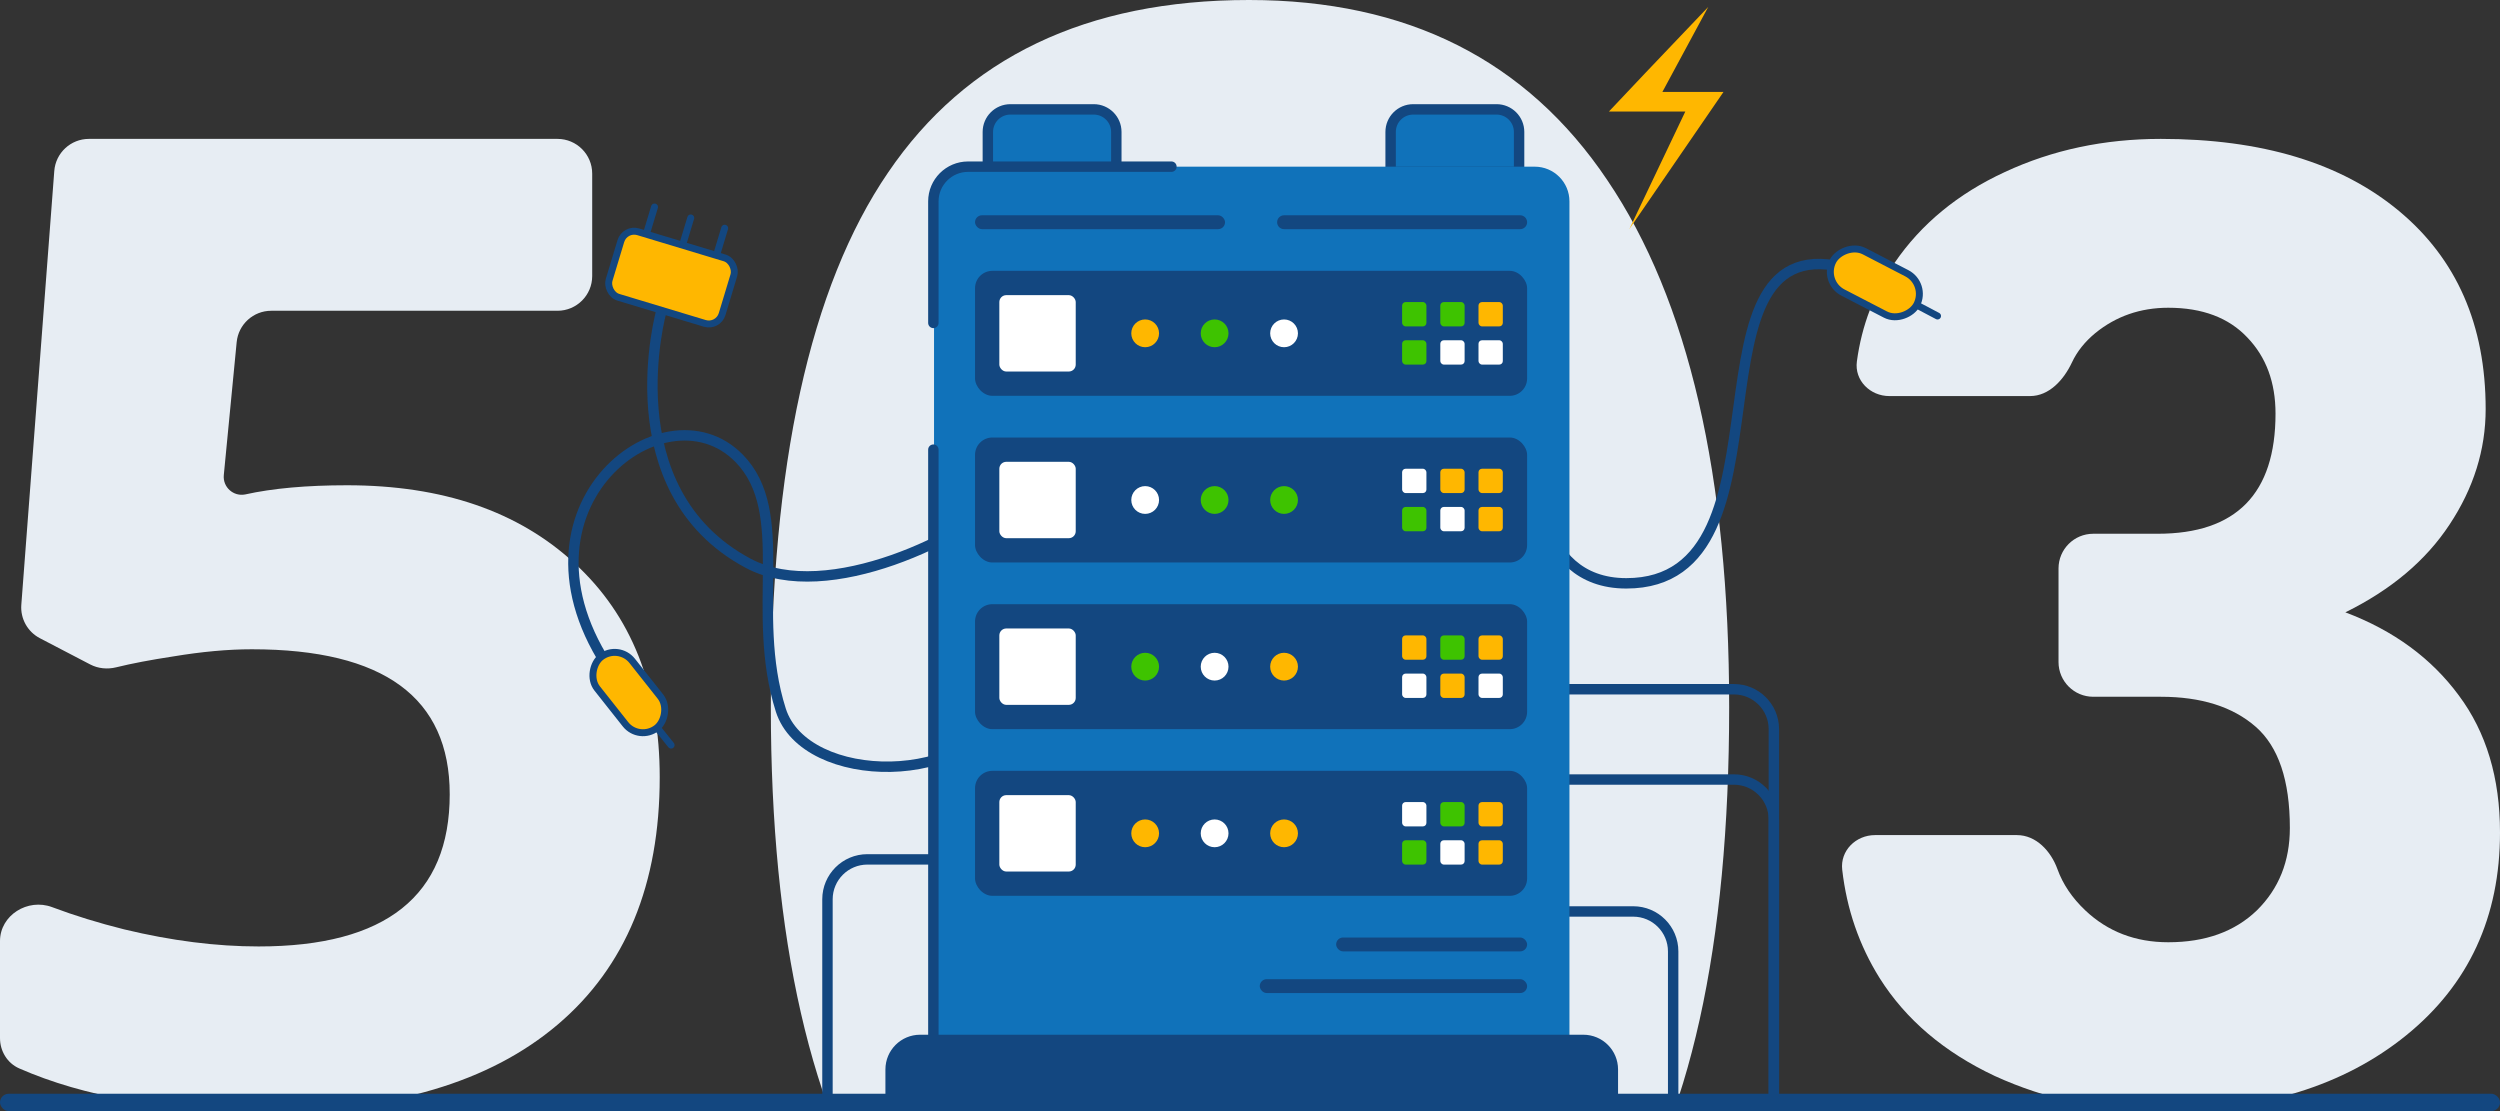 <svg width="720" height="320" viewBox="0 0 720 320" fill="none" xmlns="http://www.w3.org/2000/svg">
    <rect x="0" y="0" width="720" height="320" fill="#333333" stroke="none"/>
    <g clip-path="url(#clip0)">
        <path
            d="M99.959 139.757C127.445 139.757 149.29 147.251 165.496 162.24C181.832 177.229 190 197.76 190 223.833C190 254.692 180.212 278.435 160.635 295.061C141.058 311.687 113.054 320 76.622 320C47.9 320 24.201 315.898 5.525 307.695C2.087 306.186 0 302.712 0 298.958V271.049C0 263.558 8.001 258.619 15.012 261.257C21.434 263.674 28.358 265.81 35.783 267.665C49.396 270.94 62.296 272.578 74.483 272.578C111.174 272.578 129.519 257.967 129.519 228.745C129.519 200.909 110.525 186.991 72.538 186.991C65.667 186.991 58.083 187.683 49.785 189.069C43.422 190.035 37.974 191.075 33.441 192.189C30.936 192.804 28.283 192.56 25.997 191.368L11.488 183.804C7.94 181.955 5.836 178.169 6.139 174.179L15.633 49.242C16.03 44.028 20.376 40 25.605 40H160.553C166.076 40 170.553 44.477 170.553 50V79.501C170.553 85.023 166.076 89.501 160.553 89.501H78.116C72.967 89.501 68.659 93.411 68.163 98.537L64.455 136.823C64.122 140.267 67.197 143.062 70.594 142.402C78.502 140.639 88.291 139.757 99.959 139.757Z"
            fill="#E7EDF3" />
        <path
            d="M498 203.669C498 272.639 486.658 323.691 463.973 356.825C441.468 389.96 406.72 406.527 359.73 406.527C314.18 406.527 279.793 389.42 256.568 355.205C233.523 320.99 222 270.478 222 203.669C222 133.978 233.252 82.656 255.757 49.702C278.262 16.567 312.92 0 359.73 0C405.28 0 439.667 17.288 462.892 51.863C486.297 86.438 498 137.04 498 203.669ZM304.908 203.669C304.908 252.11 309.049 286.865 317.331 307.934C325.793 328.823 339.926 339.268 359.73 339.268C379.174 339.268 393.217 328.643 401.859 307.394C410.501 286.145 414.822 251.57 414.822 203.669C414.822 155.228 410.411 120.472 401.589 99.403C392.947 78.154 378.994 67.529 359.73 67.529C340.106 67.529 326.063 78.154 317.601 99.403C309.139 120.472 304.908 155.228 304.908 203.669Z"
            fill="#E7EDF3" />
    </g>
    <path
        d="M592.854 163.721C592.854 158.198 597.332 153.721 602.854 153.721H621.408C644.036 153.721 655.35 142.187 655.35 119.118C655.35 110.14 652.656 102.846 647.268 97.234C641.881 91.499 634.279 88.631 624.461 88.631C616.44 88.631 609.436 91.062 603.45 95.925C600.433 98.426 598.191 101.241 596.726 104.369C594.383 109.37 590.173 114.068 584.65 114.068H544.13C538.608 114.068 534.047 109.57 534.781 104.096C536.171 93.734 539.785 84.277 545.624 75.725C553.286 64.502 563.882 55.774 577.41 49.539C591.059 43.18 606.024 40 622.306 40C651.399 40 674.266 46.92 690.907 60.761C707.549 74.603 715.87 93.618 715.87 117.809C715.87 129.53 712.398 140.628 705.454 151.102C698.629 161.452 688.633 169.869 675.463 176.353C689.351 181.59 700.246 189.57 708.147 200.294C716.049 210.893 720 224.048 720 239.76C720 264.075 711.021 283.527 693.062 298.116C675.104 312.705 651.519 320 622.306 320C605.186 320 589.263 316.633 574.537 309.9C559.931 303.042 548.856 293.627 541.314 281.657C535.446 272.248 531.861 261.858 530.558 250.487C529.929 245 534.477 240.508 540 240.508H580.879C586.402 240.508 590.67 245.122 592.545 250.317C594.114 254.664 596.791 258.627 600.577 262.204C607.042 268.314 615.003 271.369 624.461 271.369C635.117 271.369 643.617 268.314 649.962 262.204C656.307 255.97 659.48 248.052 659.48 238.45C659.48 224.734 656.188 215.008 649.603 209.272C643.018 203.536 633.919 200.668 622.306 200.668H602.854C597.332 200.668 592.854 196.191 592.854 190.668V163.721Z"
        fill="#E7EDF3" />
    <path
        d="M290.5 201.5C280.5 227 231.871 226.5 224.871 204.5C215.803 176 228.193 147.669 212.872 132C190.871 109.5 142.2 147.766 177.739 195.781"
        stroke="#134780" stroke-width="3" />
    <path d="M193.274 214.589L186.072 205.626" stroke="#134780" stroke-width="2" stroke-linecap="round" />
    <rect x="184.121" y="213.622" width="25.97" height="12.84" rx="6.42"
        transform="rotate(-128.342 184.121 213.622)" fill="#FFB700" stroke="#134780" stroke-width="2" />
    <path d="M289.924 142.625C278.728 153.963 238.47 174.53 215.425 162.2C176 141.105 190.5 89.5 190.5 89.5"
        stroke="#134780" stroke-width="3" />
    <path d="M184.665 72.332L188.504 59.622" stroke="#134780" stroke-width="2" stroke-linecap="round" />
    <path d="M204.869 78.434L208.708 65.725" stroke="#134780" stroke-width="2" stroke-linecap="round" />
    <path d="M195.094 75.481L198.932 62.772" stroke="#134780" stroke-width="2" stroke-linecap="round" />
    <rect x="179.964" y="65.6" width="34" height="19.702" rx="4" transform="rotate(16.806 179.964 65.6)"
        fill="#FFB700" stroke="#134780" stroke-width="2" />
    <path
        d="M408.371 262.5H406.871V264V317V318.5H408.371H480.371H481.871V317V274C481.871 267.649 476.723 262.5 470.371 262.5H408.371Z"
        stroke="#134780" stroke-width="3" />
    <path
        d="M408.371 224.5H406.871V226V317V318.5H408.371H509.371H510.871V317V236C510.871 229.649 505.723 224.5 499.371 224.5H408.371Z"
        stroke="#134780" stroke-width="3" />
    <path
        d="M408.371 198.5H406.871V200V317V318.5H408.371H509.371H510.871V317V210C510.871 203.649 505.723 198.5 499.371 198.5H408.371Z"
        stroke="#134780" stroke-width="3" />
    <path
        d="M316.811 247.5H318.311V249V317V318.5H316.811H239.811H238.311V317V259C238.311 252.649 243.46 247.5 249.811 247.5H316.811Z"
        stroke="#134780" stroke-width="3" />
    <path d="M442.371 133.5C442.371 133.5 441.001 168 468.371 168C519.62 168 481.871 62.5 532.872 77.5" stroke="#134780"
        stroke-width="3" />
    <path d="M558.011 91.009L547.322 85.371" stroke="#134780" stroke-width="2" stroke-linecap="round" />
    <rect x="1.348" y="-0.428" width="27.193" height="13.393" rx="6.697"
        transform="matrix(-0.888 -0.46 -0.46 0.888 556.114 82.78)" fill="#FFB700" stroke="#134780"
        stroke-width="2" />
    <path
        d="M485.371 32.118H463.371L473.871 21L482.921 11.5L491.971 2L478.771 26.471H496.371L469.238 66L485.371 32.118Z"
        fill="#FFB700" />
    <path
        d="M320 49.5H321.5V48V38C321.5 34.41 318.59 31.5 315 31.5H291C287.41 31.5 284.5 34.41 284.5 38V48V49.5H286H320Z"
        fill="#1072BA" stroke="#134780" stroke-width="3" />
    <path
        d="M436 49.5H437.5V48V38C437.5 34.41 434.59 31.5 431 31.5H407C403.41 31.5 400.5 34.41 400.5 38V48V49.5H402H436Z"
        fill="#1072BA" stroke="#134780" stroke-width="3" />
    <path d="M269 58C269 52.477 273.477 48 279 48H442C447.523 48 452 52.477 452 58V320H269V58Z" fill="#1072BA" />
    <path d="M337.371 48H278.809C273.286 48 268.809 52.477 268.809 58V93M268.809 298V129.5" stroke="#134780"
        stroke-width="3" stroke-linecap="round" />
    <rect x="384.809" y="270" width="55" height="4" rx="2" fill="#134780" />
    <rect x="362.809" y="282" width="77" height="4" rx="2" fill="#134780" />
    <rect x="280.809" y="62" width="72" height="4" rx="2" fill="#134780" />
    <path
        d="M367.809 64C367.809 62.895 368.704 62 369.809 62H437.809C438.913 62 439.809 62.895 439.809 64C439.809 65.105 438.913 66 437.809 66H369.809C368.704 66 367.809 65.105 367.809 64Z"
        fill="#134780" />
    <rect x="280.809" y="222" width="159" height="36" rx="5" fill="#134780" />
    <rect x="287.809" y="229" width="22" height="22" rx="2" fill="white" />
    <rect x="403.809" y="231" width="7" height="7" rx="1" fill="white" />
    <rect x="414.809" y="231" width="7" height="7" rx="1" fill="#3EC300" />
    <rect x="425.809" y="231" width="7" height="7" rx="1" fill="#FFB700" />
    <rect x="403.809" y="242" width="7" height="7" rx="1" fill="#3EC300" />
    <rect x="414.809" y="242" width="7" height="7" rx="1" fill="white" />
    <rect x="425.809" y="242" width="7" height="7" rx="1" fill="#FFB700" />
    <circle cx="329.809" cy="240" r="4" fill="#FFB700" />
    <circle cx="349.809" cy="240" r="4" fill="white" />
    <circle cx="369.809" cy="240" r="4" fill="#FFB700" />
    <rect x="280.809" y="174" width="159" height="36" rx="5" fill="#134780" />
    <rect x="287.809" y="181" width="22" height="22" rx="2" fill="white" />
    <rect x="403.809" y="183" width="7" height="7" rx="1" fill="#FFB700" />
    <rect x="414.809" y="183" width="7" height="7" rx="1" fill="#3EC300" />
    <rect x="425.809" y="183" width="7" height="7" rx="1" fill="#FFB700" />
    <rect x="403.809" y="194" width="7" height="7" rx="1" fill="white" />
    <rect x="414.809" y="194" width="7" height="7" rx="1" fill="#FFB700" />
    <rect x="425.809" y="194" width="7" height="7" rx="1" fill="white" />
    <circle cx="329.809" cy="192" r="4" fill="#3EC300" />
    <circle cx="349.809" cy="192" r="4" fill="white" />
    <circle cx="369.809" cy="192" r="4" fill="#FFB700" />
    <rect x="280.809" y="126" width="159" height="36" rx="5" fill="#134780" />
    <rect x="287.809" y="133" width="22" height="22" rx="2" fill="white" />
    <rect x="403.809" y="135" width="7" height="7" rx="1" fill="white" />
    <rect x="414.809" y="135" width="7" height="7" rx="1" fill="#FFB700" />
    <rect x="425.809" y="135" width="7" height="7" rx="1" fill="#FFB700" />
    <rect x="403.809" y="146" width="7" height="7" rx="1" fill="#3EC300" />
    <rect x="414.809" y="146" width="7" height="7" rx="1" fill="white" />
    <rect x="425.809" y="146" width="7" height="7" rx="1" fill="#FFB700" />
    <circle cx="329.809" cy="144" r="4" fill="white" />
    <circle cx="349.809" cy="144" r="4" fill="#3EC300" />
    <circle cx="369.809" cy="144" r="4" fill="#3EC300" />
    <rect x="280.809" y="78" width="159" height="36" rx="5" fill="#134780" />
    <rect x="287.809" y="85" width="22" height="22" rx="2" fill="white" />
    <rect x="403.809" y="87" width="7" height="7" rx="1" fill="#3EC300" />
    <rect x="414.809" y="87" width="7" height="7" rx="1" fill="#3EC300" />
    <rect x="425.809" y="87" width="7" height="7" rx="1" fill="#FFB700" />
    <rect x="403.809" y="98" width="7" height="7" rx="1" fill="#3EC300" />
    <rect x="414.809" y="98" width="7" height="7" rx="1" fill="white" />
    <rect x="425.809" y="98" width="7" height="7" rx="1" fill="white" />
    <circle cx="329.809" cy="96" r="4" fill="#FFB700" />
    <circle cx="349.809" cy="96" r="4" fill="#3EC300" />
    <circle cx="369.809" cy="96" r="4" fill="white" />
    <path d="M255 308C255 302.477 259.477 298 265 298H456C461.523 298 466 302.477 466 308V320H255V308Z"
        fill="#134780" />
    <rect y="315" width="720" height="5" rx="2.5" fill="#134780" />
    <defs>
        <clipPath id="clip0">
            <rect width="720" height="320" fill="white" />
        </clipPath>
    </defs>
</svg>